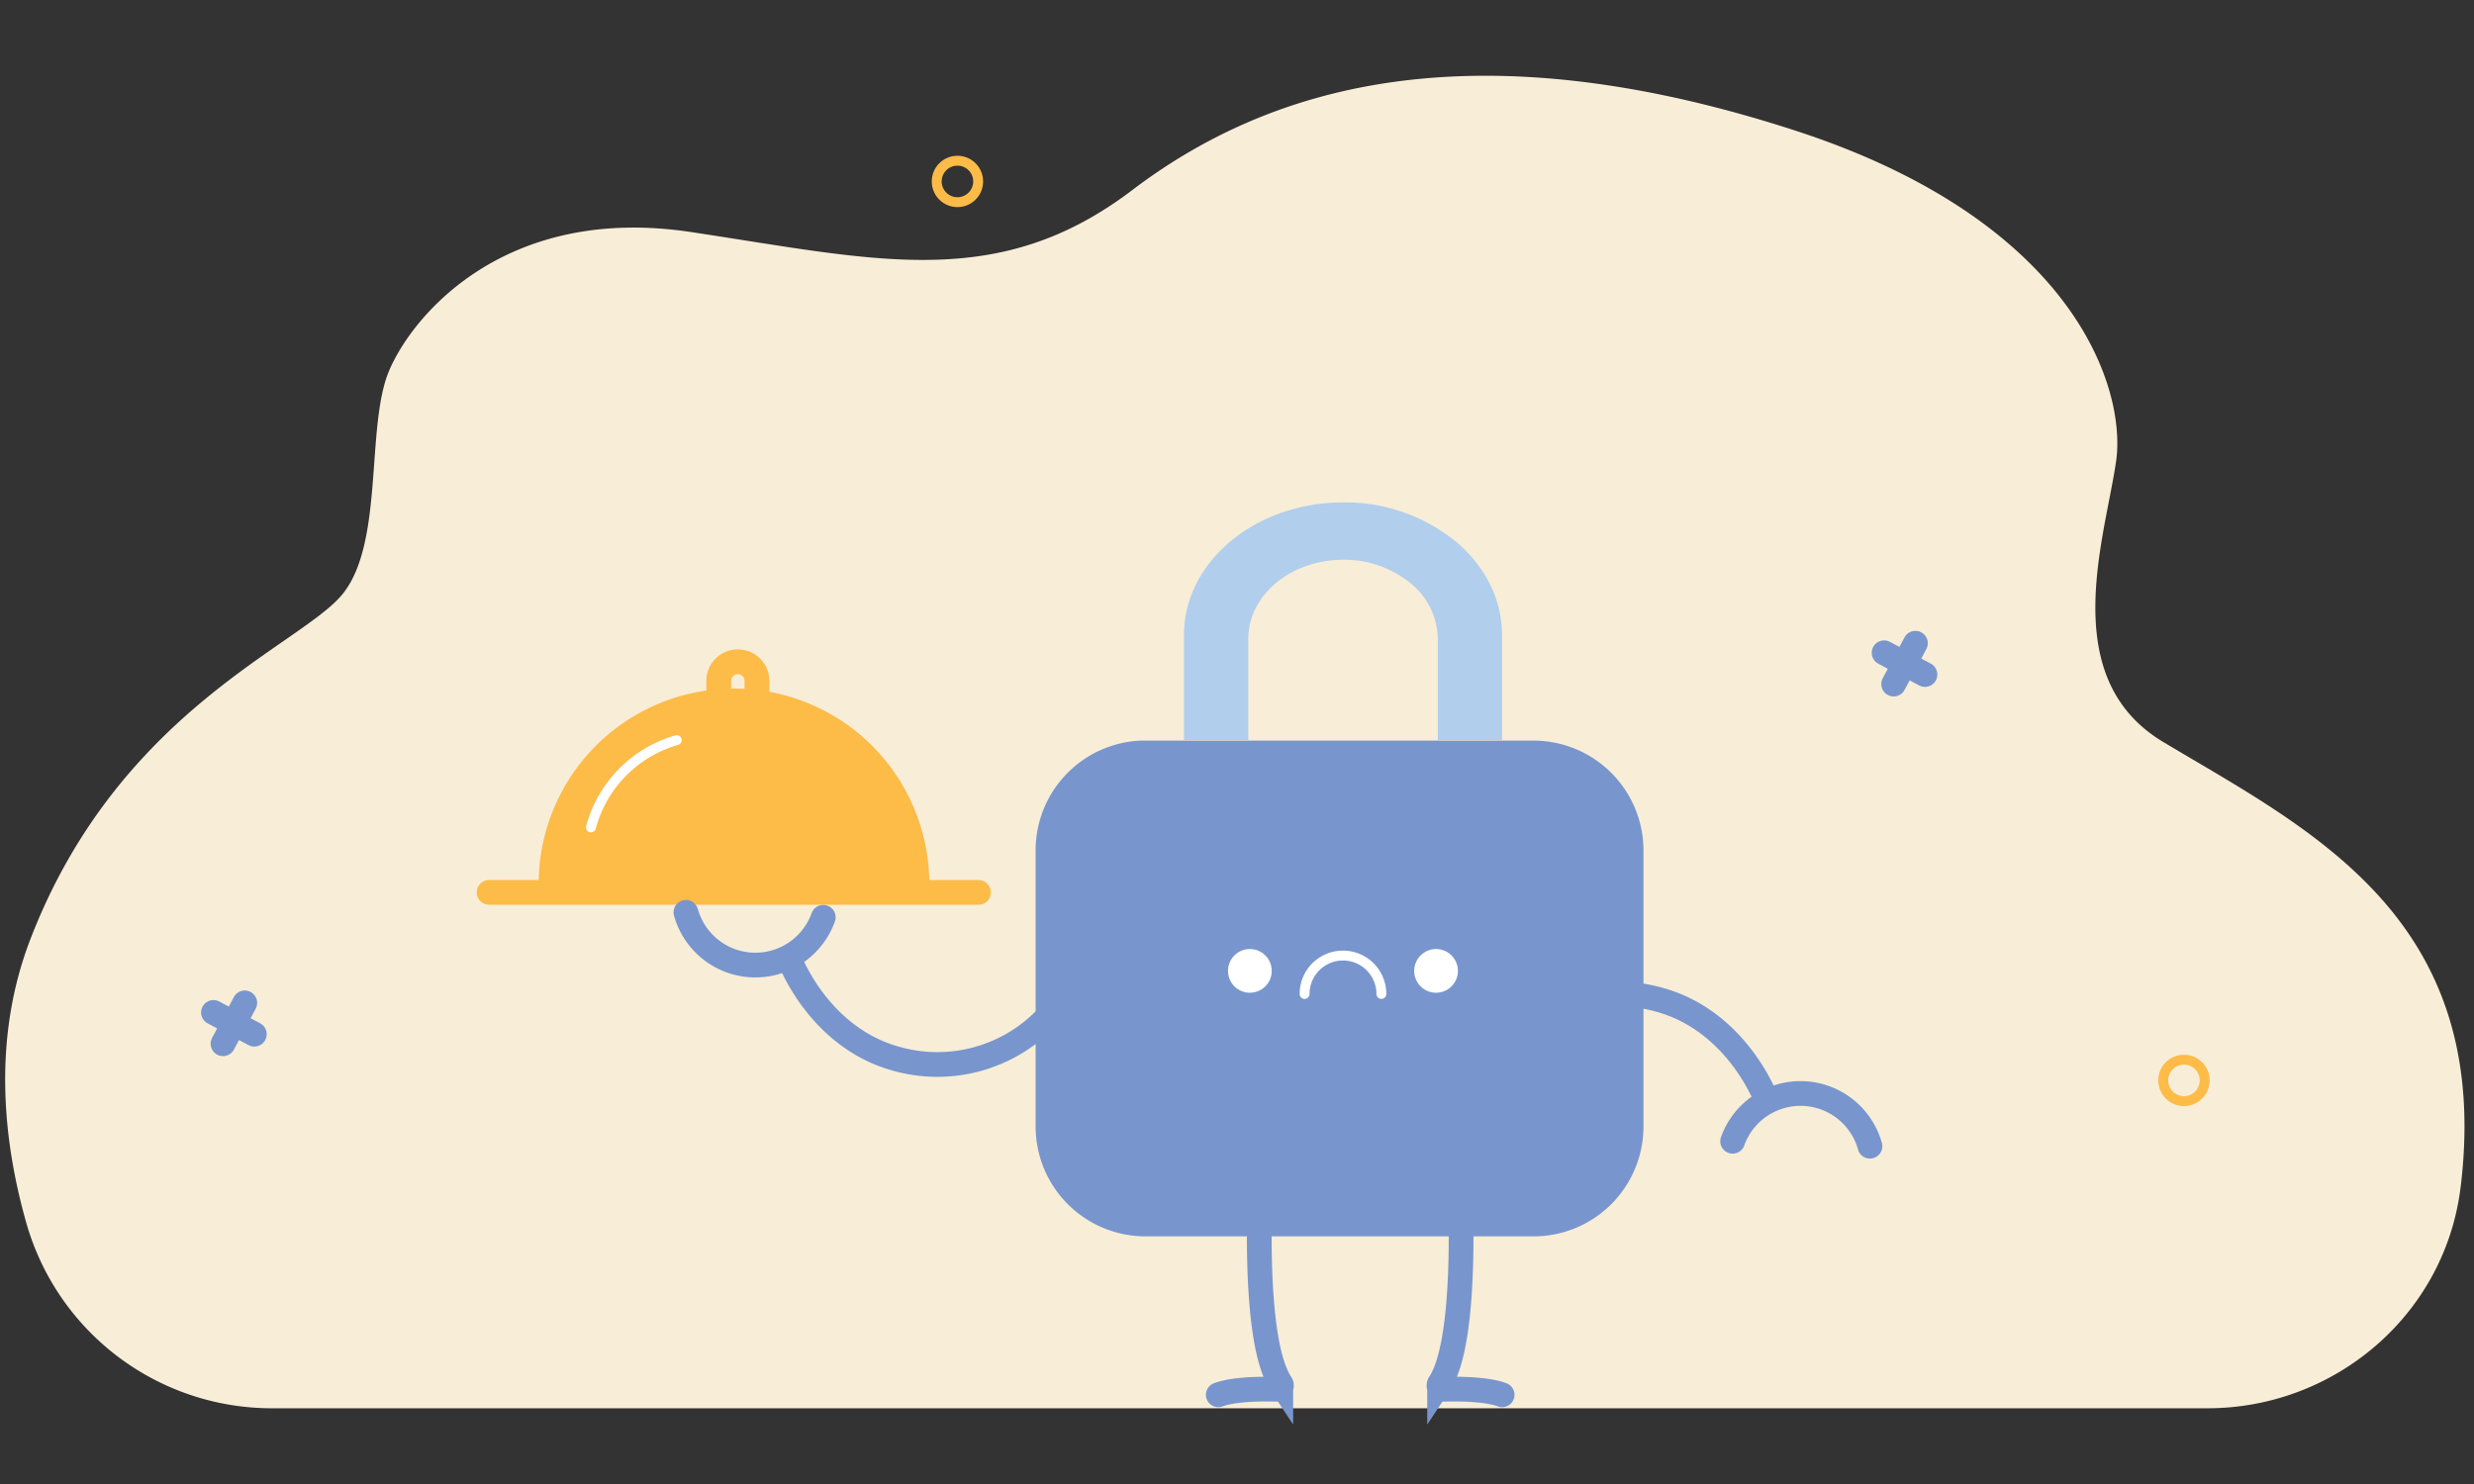 <svg id="Layer_1" data-name="Layer 1" xmlns="http://www.w3.org/2000/svg" viewBox="0 0 500 300"><rect x="0" y="0" width="500" height="300" fill="#333333" stroke="none"/><defs><style>.cls-1{fill:#f8edd7;}.cls-2,.cls-6,.cls-7,.cls-9{fill:none;stroke-linecap:round;stroke-miterlimit:10;}.cls-2{stroke:#7896cd;}.cls-2,.cls-7{stroke-width:5px;}.cls-3{fill:#7896cd;}.cls-4{fill:#b1ceec;}.cls-5{fill:#fff;}.cls-6{stroke:#fff;}.cls-6,.cls-9{stroke-width:2px;}.cls-7,.cls-9{stroke:#fdbb48;}.cls-8{fill:#fdbb47;}</style></defs><path class="cls-1" d="M55,284.69A51.6,51.6,0,0,1,5.29,247.13c-4.79-16.95-6.84-37.64,1-57.65,17.84-45.86,54.46-59,62.91-69.34s4.7-33.8,9.39-45.07,23.48-33.81,61-28.17,62,12.2,89.21-8.45,68-33.56,134.18-12c56.34,18.36,66.78,52.17,64.69,66.77-2.23,15.58-12.13,43.8,9.53,56.78,29.46,17.65,66.47,35.34,60.17,89.4-.07.59-.15,1.17-.23,1.74-3.63,25.13-25.6,43.55-51,43.55Z"/><line class="cls-2" x1="387.11" y1="130.03" x2="382.71" y2="138.29"/><line class="cls-2" x1="380.78" y1="131.96" x2="389.04" y2="136.36"/><line class="cls-2" x1="49.47" y1="202.74" x2="45.07" y2="211"/><line class="cls-2" x1="43.14" y1="204.67" x2="51.4" y2="209.07"/><path class="cls-3" d="M332.15,171.91v55.8a22.22,22.22,0,0,1-22.22,22.23H231.52a22.22,22.22,0,0,1-22.22-22.23v-55.8a22.21,22.21,0,0,1,21.18-22.19c.34,0,.69,0,1,0h78.41a21.72,21.72,0,0,1,2.43.13A22.23,22.23,0,0,1,332.15,171.91Z"/><path class="cls-4" d="M303.57,128.41v21.28c-.63-.06-1.26-.09-1.91-.09H290.59V129.16A14.78,14.78,0,0,0,285,117.84a21.19,21.19,0,0,0-13.55-4.68c-10.59,0-19.17,7.16-19.17,16V149.6h-13v-21.2c0-14.81,14.39-26.83,32.15-26.83a35.47,35.47,0,0,1,22.73,7.86C300,114.29,303.57,121,303.57,128.41Z"/><circle class="cls-5" cx="252.6" cy="196.27" r="4.42"/><path class="cls-6" d="M263.66,200.93a7.76,7.76,0,1,1,15.52,0"/><circle class="cls-5" cx="290.23" cy="196.27" r="4.42"/><path class="cls-7" d="M145.26,139.93v-2.29a3.86,3.86,0,0,1,3.86-3.86h0a3.86,3.86,0,0,1,3.86,3.86v2.29"/><polyline class="cls-7" points="197.75 180.4 189.31 180.4 110.45 180.4 98.85 180.4"/><path class="cls-8" d="M187.77,178.67c0,.58,0,1.15,0,1.73H108.87c0-.58,0-1.15,0-1.73a39.47,39.47,0,0,1,78.94,0Z"/><path class="cls-2" d="M211,206.29a30.55,30.55,0,0,1-29.9,7.74c-15.71-4.34-21.52-20.11-21.52-20.11"/><path class="cls-2" d="M166.38,185.44a14.57,14.57,0,0,1-27.75-1"/><path class="cls-2" d="M305.52,209.86a30.52,30.52,0,0,1,29.9-7.74c15.7,4.34,21.52,20.11,21.52,20.11"/><path class="cls-2" d="M350.17,230.71a14.57,14.57,0,0,1,27.75,1"/><path class="cls-6" d="M119.43,167.27a25.12,25.12,0,0,1,17.34-17.65"/><path class="cls-2" d="M254.93,235.62s-2.34,34.62,3.92,44.06a.75.75,0,0,1-.63,1.17c-2.88-.09-8.78-.09-12,1.12"/><path class="cls-2" d="M294.86,235.62s2.35,34.62-3.91,44.06a.75.75,0,0,0,.63,1.17c2.87-.09,8.78-.09,12,1.12"/><circle class="cls-9" cx="441.38" cy="218.41" r="4.19"/><circle class="cls-9" cx="193.5" cy="36.68" r="4.19"/></svg>